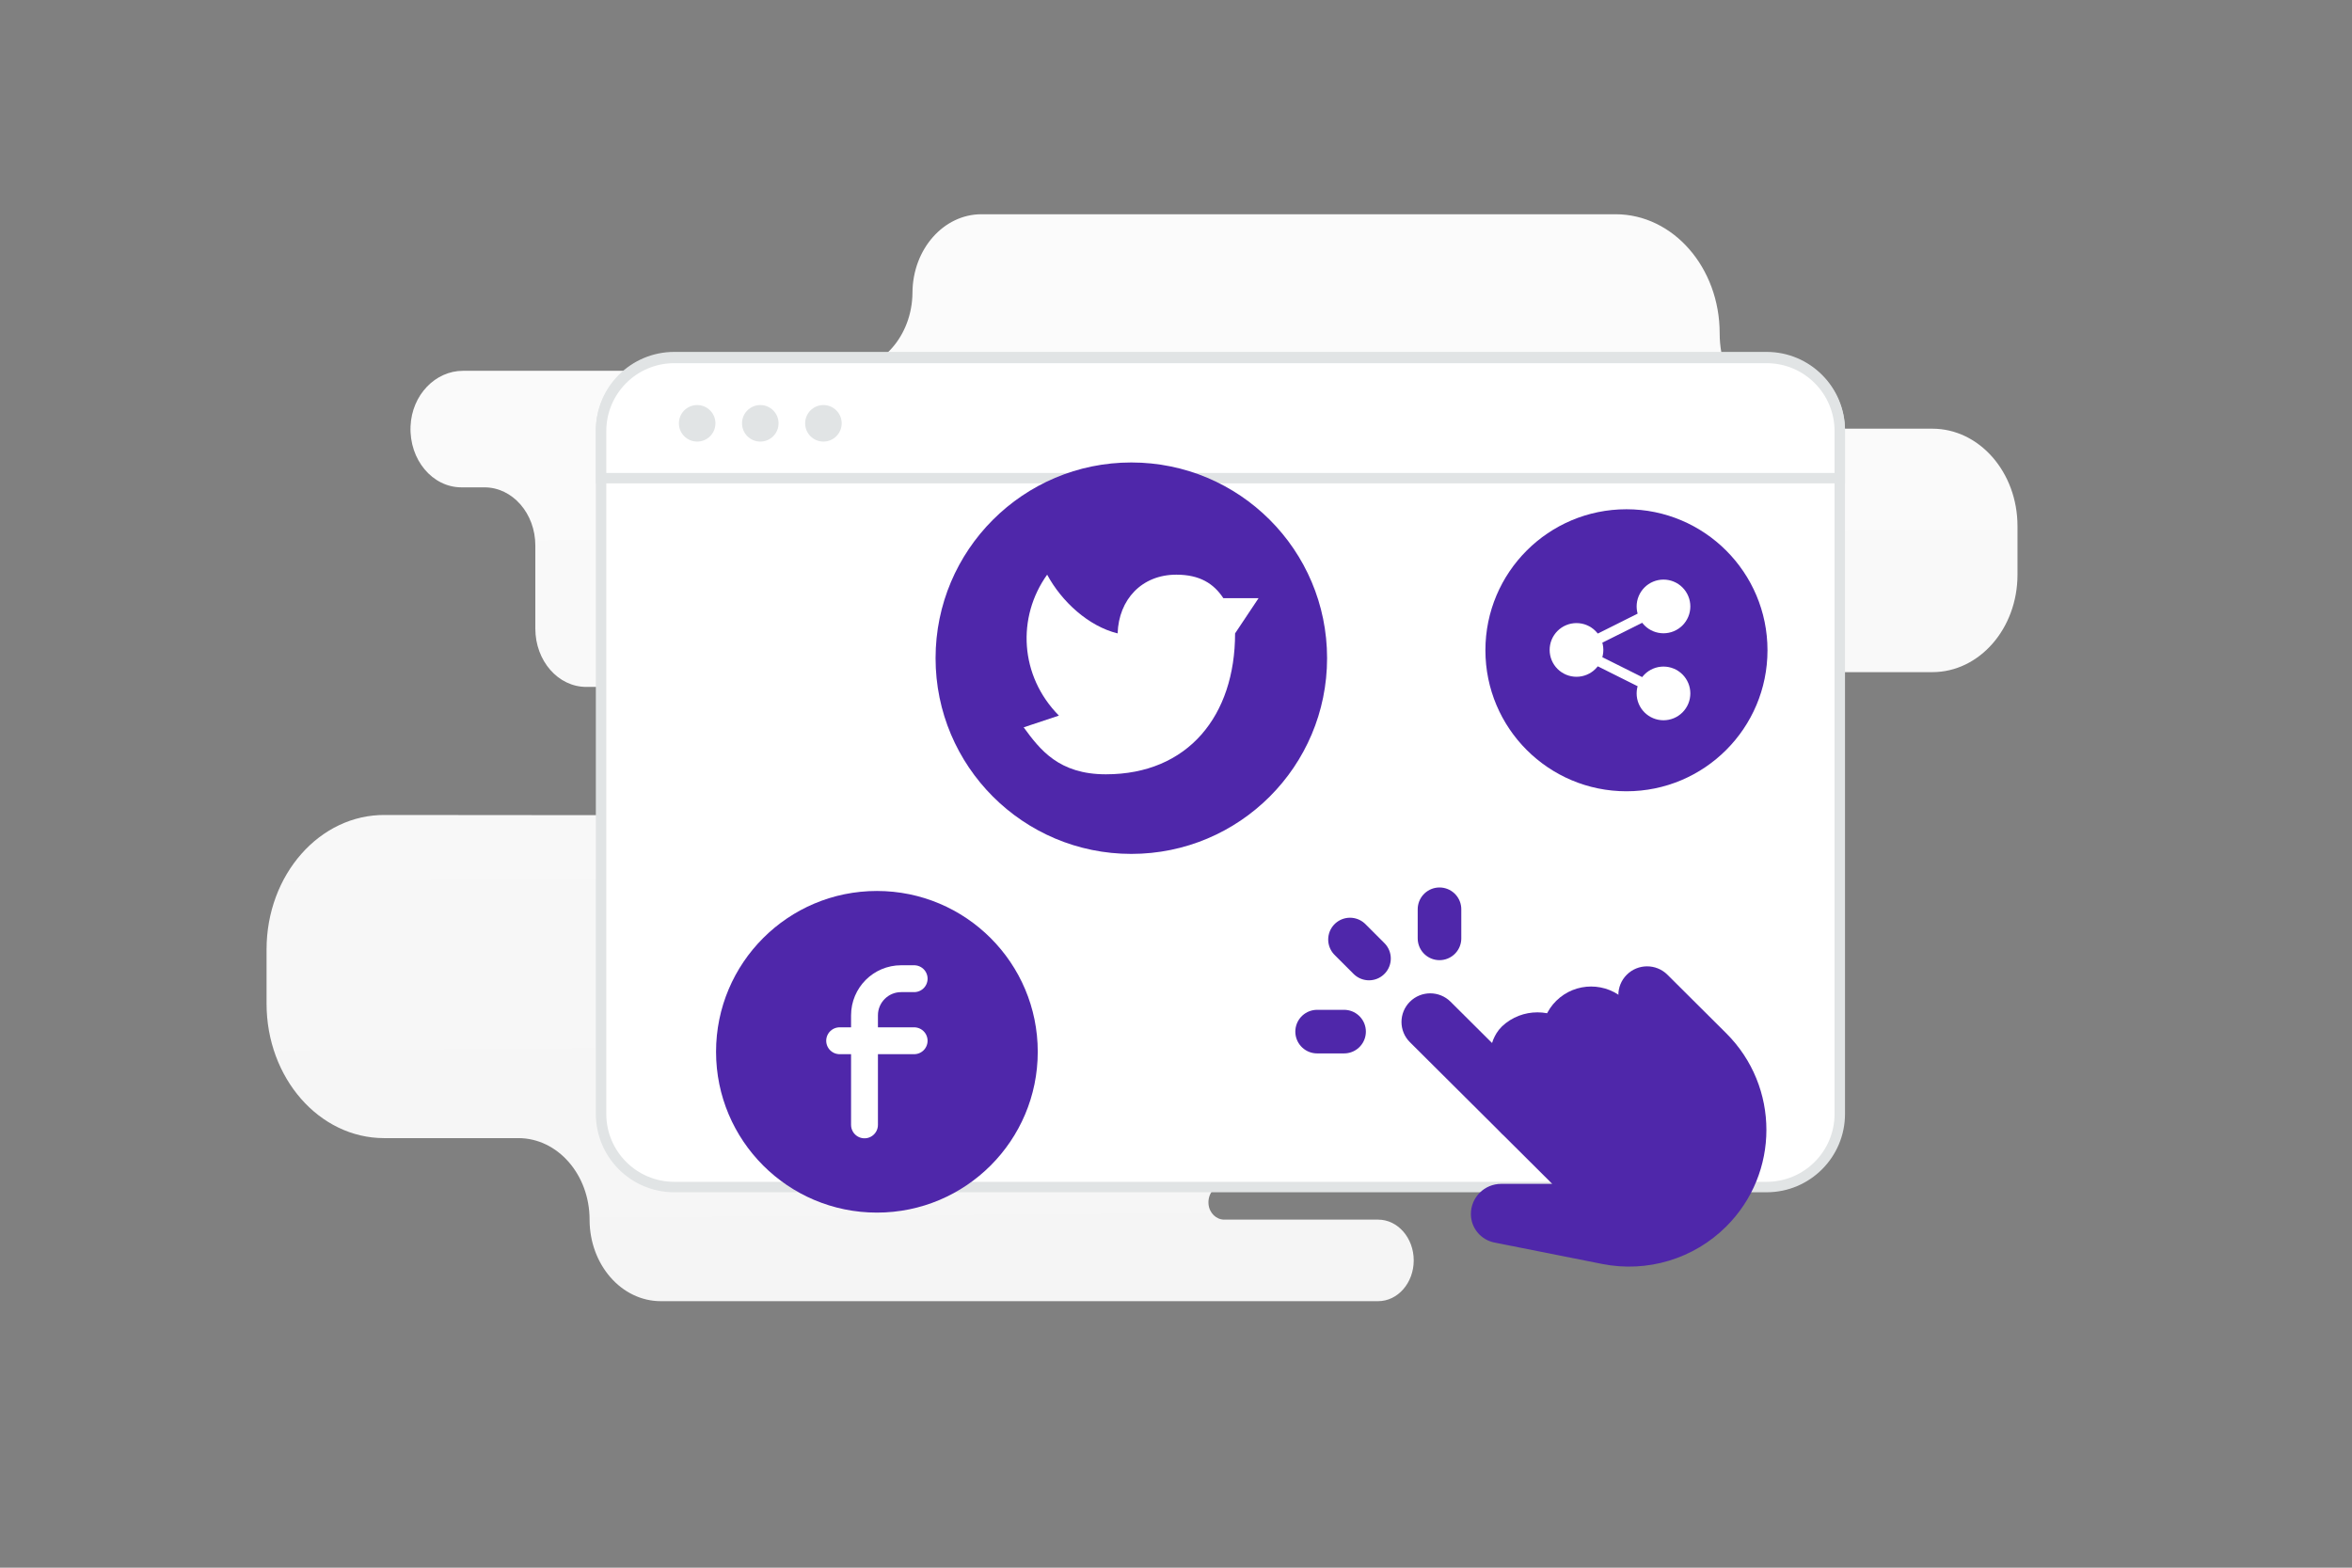 <svg width="900" height="600" viewBox="0 0 900 600" fill="none" xmlns="http://www.w3.org/2000/svg">
<rect x="0" y="0" width="900" height="600" fill="#808080" stroke="none"/>
<g clip-path="url(#clip0_1235_19261)">
<path fill-rule="evenodd" clip-rule="evenodd" d="M146.974 435.59H198.335C213.395 435.59 225.604 449.559 225.604 466.794C225.604 484.028 237.812 498 252.872 498H527.328C534.86 498 540.966 491.012 540.966 482.394C540.966 473.774 534.86 466.787 527.328 466.787H468.438C465.421 466.787 462.727 464.264 462.441 460.826C462.112 456.883 464.814 453.569 468.19 453.569H582.029C604.851 453.569 623.352 432.396 623.352 406.281V288.452C623.352 271.219 635.561 257.248 650.62 257.248H739.417C757.412 257.248 772 240.555 772 219.962V201.359C772 180.766 757.412 164.072 739.417 164.072H689.936C672.319 164.072 658.038 147.729 658.038 127.57C658.038 102.403 640.209 82 618.216 82H375.543C361.051 82 349.272 95.377 349.161 111.959C349.051 128.543 337.272 141.921 322.78 141.921H177.112C166.618 141.921 157.59 151.149 157.096 163.142C156.57 175.95 165.486 186.522 176.563 186.522H185.361C196.124 186.522 204.849 196.505 204.849 208.822V240.602C204.849 252.919 213.574 262.903 224.337 262.903H282.345C294.204 262.903 303.817 273.909 303.81 287.481C303.802 301.051 294.184 312.04 282.328 312.031L147.381 311.916C122.385 311.658 102 334.774 102 363.38V384.124C102 412.549 122.135 435.59 146.974 435.59Z" fill="url(#paint0_linear_1235_19261)"/>
<path d="M676 136.684H258C242.536 136.684 230 149.22 230 164.684V426.317C230 441.781 242.536 454.317 258 454.317H676C691.464 454.317 704 441.781 704 426.317V164.684C704 149.22 691.464 136.684 676 136.684Z" fill="white" stroke="#E1E4E5" stroke-width="4"/>
<path d="M230 165C230 149.536 242.536 137 258 137H676C691.464 137 704 149.536 704 165V183H230V165Z" fill="white" stroke="#E1E4E5" stroke-width="4"/>
<path d="M266.774 169.007C270.636 169.007 273.766 165.877 273.766 162.015C273.766 158.154 270.636 155.023 266.774 155.023C262.912 155.023 259.782 158.154 259.782 162.015C259.782 165.877 262.912 169.007 266.774 169.007Z" fill="#E1E4E5"/>
<path d="M290.928 169.007C294.79 169.007 297.92 165.877 297.92 162.015C297.92 158.154 294.79 155.023 290.928 155.023C287.066 155.023 283.936 158.154 283.936 162.015C283.936 165.877 287.066 169.007 290.928 169.007Z" fill="#E1E4E5"/>
<path d="M315.082 169.007C318.944 169.007 322.074 165.877 322.074 162.015C322.074 158.154 318.944 155.023 315.082 155.023C311.221 155.023 308.09 158.154 308.09 162.015C308.09 165.877 311.221 169.007 315.082 169.007Z" fill="#E1E4E5"/>
<path fill-rule="evenodd" clip-rule="evenodd" d="M634.113 435.34C626.991 428.61 596.136 398.858 596.136 398.858C591.818 394.777 584.819 394.777 580.509 398.858C576.191 402.938 576.191 423.767 580.509 427.84" fill="#4F27AA"/>
<path d="M634.113 435.34C626.991 428.61 596.136 398.858 596.136 398.858C591.818 394.777 584.819 394.777 580.509 398.858C576.191 402.938 576.191 423.767 580.509 427.84" stroke="#4F27AA" stroke-width="16.682" stroke-linecap="round" stroke-linejoin="round"/>
<path fill-rule="evenodd" clip-rule="evenodd" d="M601.37 403.735C600.391 402.771 599.613 401.622 599.082 400.355C598.551 399.087 598.278 397.727 598.278 396.352C598.278 394.978 598.551 393.618 599.082 392.35C599.613 391.083 600.391 389.933 601.37 388.969C605.494 384.89 612.178 384.89 616.295 388.969L621.756 413.095" fill="#4F27AA"/>
<path d="M601.37 403.735C600.391 402.771 599.613 401.622 599.082 400.355C598.551 399.087 598.278 397.727 598.278 396.352C598.278 394.978 598.551 393.618 599.082 392.35C599.613 391.083 600.391 389.933 601.37 388.969C605.494 384.89 612.178 384.89 616.295 388.969L621.756 413.095" stroke="#4F27AA" stroke-width="16.682" stroke-linecap="round" stroke-linejoin="round"/>
<path fill-rule="evenodd" clip-rule="evenodd" d="M599.146 427.279L555.066 383.39C550.768 379.111 543.8 379.111 539.509 383.39C535.211 387.67 535.211 394.607 539.509 398.879L593.968 453.101H574.421C568.026 453.101 562.84 458.264 562.84 464.632C562.84 469.941 566.603 474.505 571.825 475.549L613.059 483.75C630.288 487.182 648.104 481.815 660.528 469.437C681.05 449.004 681.05 415.872 660.528 395.44L645.83 380.805L638.048 373.057C633.75 368.778 626.782 368.778 622.492 373.057C618.194 377.337 618.194 384.274 622.492 388.546" fill="#4F27AA"/>
<path d="M550.828 348V359.14M504 394.828H514.315M516.579 359.579L523.85 366.85" stroke="#4F27AA" stroke-width="16.682" stroke-linecap="round" stroke-linejoin="round"/>
<path fill-rule="evenodd" clip-rule="evenodd" d="M335.549 464.099C369.542 464.099 397.099 436.542 397.099 402.549C397.099 368.557 369.542 341 335.549 341C301.557 341 274 368.557 274 402.549C274 436.542 301.557 464.099 335.549 464.099Z" fill="#4F27AA"/>
<path d="M321.294 398.326H349.797M349.804 374.574H344.818C337.081 374.574 330.803 380.852 330.803 388.589V430.523" stroke="white" stroke-width="10.282" stroke-linecap="round" stroke-linejoin="round"/>
<path fill-rule="evenodd" clip-rule="evenodd" d="M432.906 326.812C474.276 326.812 507.812 293.276 507.812 251.906C507.812 210.537 474.276 177 432.906 177C391.537 177 358 210.537 358 251.906C358 293.276 391.537 326.812 432.906 326.812Z" fill="#4F27AA"/>
<path fill-rule="evenodd" clip-rule="evenodd" d="M472.607 242.415C472.607 273.875 454.629 296.347 423.169 296.347C405.191 296.347 397.985 286.961 391.708 278.37M391.708 278.37C391.85 278.347 405.191 273.875 405.191 273.875C390.18 258.699 389.041 236.22 400.697 219.943C406.225 230.227 416.547 239.711 427.663 242.415C428.09 229.433 436.899 219.943 450.135 219.943C459.146 219.943 464.449 223.381 468.112 228.932H481.596L472.607 242.415" fill="white"/>
<path fill-rule="evenodd" clip-rule="evenodd" d="M622.365 302.845C652.171 302.845 676.334 278.683 676.334 248.877C676.334 219.071 652.171 194.908 622.365 194.908C592.559 194.908 568.396 219.071 568.396 248.877C568.396 278.683 592.559 302.845 622.365 302.845Z" fill="#4F27AA"/>
<path fill-rule="evenodd" clip-rule="evenodd" d="M609.135 242.862C609.908 243.635 610.521 244.552 610.939 245.562C611.358 246.572 611.573 247.655 611.573 248.748C611.573 249.841 611.358 250.923 610.939 251.933C610.521 252.943 609.908 253.861 609.135 254.634C608.362 255.407 607.444 256.02 606.434 256.438C605.424 256.857 604.342 257.072 603.249 257.072C602.156 257.072 601.073 256.857 600.063 256.438C599.053 256.02 598.136 255.407 597.363 254.634C596.59 253.861 595.977 252.943 595.558 251.933C595.14 250.923 594.925 249.841 594.925 248.748C594.925 247.655 595.14 246.572 595.558 245.562C595.977 244.552 596.59 243.635 597.363 242.862C598.136 242.089 599.053 241.476 600.063 241.057C601.073 240.639 602.156 240.424 603.249 240.424C604.342 240.424 605.424 240.639 606.434 241.057C607.444 241.476 608.362 242.089 609.135 242.862Z" fill="white"/>
<path d="M609.135 242.862C609.908 243.635 610.521 244.552 610.939 245.562C611.358 246.572 611.573 247.655 611.573 248.748C611.573 249.841 611.358 250.923 610.939 251.933C610.521 252.943 609.908 253.861 609.135 254.634C608.362 255.407 607.444 256.02 606.434 256.438C605.424 256.857 604.342 257.072 603.249 257.072C602.156 257.072 601.073 256.857 600.063 256.438C599.053 256.02 598.136 255.407 597.363 254.634C596.59 253.861 595.977 252.943 595.558 251.933C595.14 250.923 594.925 249.841 594.925 248.748C594.925 247.655 595.14 246.572 595.558 245.562C595.977 244.552 596.59 243.635 597.363 242.862C598.136 242.089 599.053 241.476 600.063 241.057C601.073 240.639 602.156 240.424 603.249 240.424C604.342 240.424 605.424 240.639 606.434 241.057C607.444 241.476 608.362 242.089 609.135 242.862" stroke="white" stroke-width="3.901" stroke-linecap="round" stroke-linejoin="round"/>
<path fill-rule="evenodd" clip-rule="evenodd" d="M642.425 226.215C643.198 226.988 643.811 227.906 644.229 228.916C644.648 229.926 644.863 231.008 644.863 232.101C644.863 233.195 644.648 234.277 644.229 235.287C643.811 236.297 643.198 237.214 642.425 237.987C641.652 238.76 640.734 239.374 639.724 239.792C638.714 240.21 637.632 240.425 636.539 240.425C635.446 240.425 634.363 240.21 633.353 239.792C632.343 239.374 631.426 238.76 630.653 237.987C629.092 236.426 628.215 234.309 628.215 232.101C628.215 229.894 629.092 227.776 630.653 226.215C632.214 224.654 634.331 223.777 636.539 223.777C638.747 223.777 640.864 224.654 642.425 226.215Z" fill="white"/>
<path d="M642.425 226.215C643.198 226.988 643.811 227.906 644.229 228.916C644.648 229.926 644.863 231.008 644.863 232.101C644.863 233.195 644.648 234.277 644.229 235.287C643.811 236.297 643.198 237.214 642.425 237.987C641.652 238.76 640.734 239.374 639.724 239.792C638.714 240.21 637.632 240.425 636.539 240.425C635.446 240.425 634.363 240.21 633.353 239.792C632.343 239.374 631.426 238.76 630.653 237.987C629.092 236.426 628.215 234.309 628.215 232.101C628.215 229.894 629.092 227.776 630.653 226.215C632.214 224.654 634.331 223.777 636.539 223.777C638.747 223.777 640.864 224.654 642.425 226.215" stroke="white" stroke-width="3.901" stroke-linecap="round" stroke-linejoin="round"/>
<path fill-rule="evenodd" clip-rule="evenodd" d="M642.425 259.507C643.198 260.28 643.811 261.198 644.229 262.208C644.647 263.218 644.863 264.3 644.862 265.393C644.862 266.486 644.647 267.569 644.229 268.579C643.81 269.588 643.197 270.506 642.424 271.279C641.651 272.052 640.733 272.665 639.723 273.083C638.713 273.501 637.631 273.717 636.538 273.716C635.445 273.716 634.362 273.501 633.352 273.083C632.342 272.664 631.425 272.051 630.652 271.278C629.091 269.717 628.214 267.599 628.214 265.392C628.215 263.184 629.092 261.067 630.653 259.506C632.214 257.945 634.331 257.068 636.539 257.068C638.747 257.069 640.864 257.946 642.425 259.507Z" fill="white"/>
<path d="M642.425 259.507C643.198 260.28 643.811 261.198 644.229 262.208C644.648 263.218 644.863 264.3 644.863 265.393C644.863 266.486 644.647 267.569 644.229 268.579C643.81 269.588 643.197 270.506 642.424 271.279C641.651 272.052 640.734 272.665 639.724 273.083C638.714 273.501 637.631 273.717 636.538 273.716C635.445 273.716 634.362 273.501 633.353 273.083C632.343 272.664 631.425 272.051 630.652 271.278C629.091 269.717 628.214 267.599 628.215 265.392C628.215 263.184 629.092 261.067 630.653 259.506C632.214 257.945 634.332 257.068 636.539 257.068C638.747 257.069 640.864 257.946 642.425 259.507M610.656 245.034L629.133 235.795M610.656 252.462L629.133 261.7" stroke="white" stroke-width="3.901" stroke-linecap="round" stroke-linejoin="round"/>
</g>
<defs>
<linearGradient id="paint0_linear_1235_19261" x1="422.714" y1="-151.234" x2="430.679" y2="950.629" gradientUnits="userSpaceOnUse">
<stop stop-color="white"/>
<stop offset="1" stop-color="#EEEEEE"/>
</linearGradient>
<clipPath id="clip0_1235_19261">
<rect width="900" height="600" fill="white"/>
</clipPath>
</defs>
</svg>
